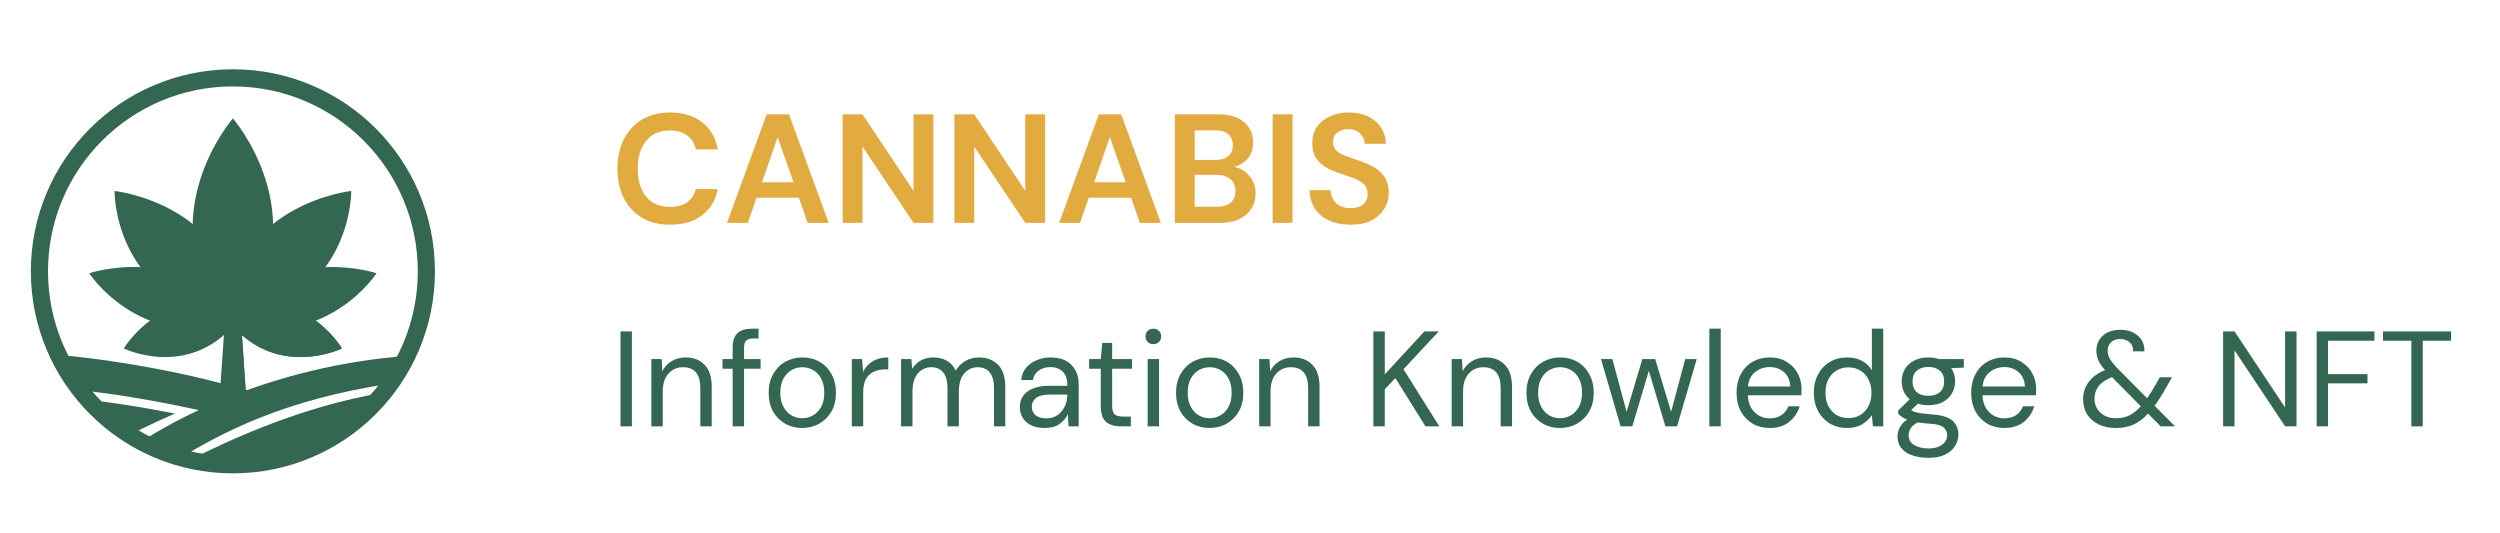 <svg width="258" height="55" viewBox="0 0 258 55" fill="none" xmlns="http://www.w3.org/2000/svg">
<path d="M69.16 23.192C68.029 23.192 67.059 22.952 66.248 22.472C65.437 21.981 64.813 21.304 64.376 20.44C63.939 19.565 63.72 18.557 63.72 17.416C63.72 16.275 63.939 15.267 64.376 14.392C64.813 13.517 65.437 12.835 66.248 12.344C67.059 11.853 68.029 11.608 69.16 11.608C70.504 11.608 71.603 11.944 72.456 12.616C73.32 13.277 73.859 14.211 74.072 15.416H71.816C71.677 14.808 71.379 14.333 70.92 13.992C70.472 13.64 69.875 13.464 69.128 13.464C68.093 13.464 67.283 13.816 66.696 14.52C66.109 15.224 65.816 16.189 65.816 17.416C65.816 18.643 66.109 19.608 66.696 20.312C67.283 21.005 68.093 21.352 69.128 21.352C69.875 21.352 70.472 21.192 70.92 20.872C71.379 20.541 71.677 20.088 71.816 19.512H74.072C73.859 20.664 73.32 21.565 72.456 22.216C71.603 22.867 70.504 23.192 69.16 23.192ZM75.024 23L79.12 11.8H81.424L85.52 23H83.344L82.448 20.408H78.08L77.168 23H75.024ZM78.64 18.808H81.888L80.256 14.152L78.64 18.808ZM86.963 23V11.8H89.011L94.275 19.688V11.8H96.323V23H94.275L89.011 15.128V23H86.963ZM98.494 23V11.8H100.542L105.806 19.688V11.8H107.854V23H105.806L100.542 15.128V23H98.494ZM109.306 23L113.402 11.8H115.706L119.802 23H117.626L116.73 20.408H112.362L111.45 23H109.306ZM112.922 18.808H116.17L114.538 14.152L112.922 18.808ZM121.244 23V11.8H125.74C126.903 11.8 127.788 12.072 128.396 12.616C129.015 13.149 129.324 13.837 129.324 14.68C129.324 15.384 129.132 15.949 128.748 16.376C128.375 16.792 127.916 17.075 127.372 17.224C128.012 17.352 128.54 17.672 128.956 18.184C129.372 18.685 129.58 19.272 129.58 19.944C129.58 20.829 129.26 21.56 128.62 22.136C127.98 22.712 127.074 23 125.9 23H121.244ZM123.292 16.504H125.436C126.012 16.504 126.455 16.371 126.764 16.104C127.074 15.837 127.228 15.459 127.228 14.968C127.228 14.499 127.074 14.131 126.764 13.864C126.466 13.587 126.012 13.448 125.404 13.448H123.292V16.504ZM123.292 21.336H125.58C126.188 21.336 126.658 21.197 126.988 20.92C127.33 20.632 127.5 20.232 127.5 19.72C127.5 19.197 127.324 18.787 126.972 18.488C126.62 18.189 126.146 18.04 125.548 18.04H123.292V21.336ZM131.338 23V11.8H133.386V23H131.338ZM139.381 23.192C138.559 23.192 137.834 23.053 137.205 22.776C136.575 22.488 136.079 22.083 135.717 21.56C135.354 21.027 135.167 20.381 135.157 19.624H137.317C137.338 20.147 137.525 20.589 137.877 20.952C138.239 21.304 138.735 21.48 139.365 21.48C139.909 21.48 140.341 21.352 140.661 21.096C140.981 20.829 141.141 20.477 141.141 20.04C141.141 19.581 140.997 19.224 140.709 18.968C140.431 18.712 140.058 18.504 139.589 18.344C139.119 18.184 138.618 18.013 138.085 17.832C137.221 17.533 136.559 17.149 136.101 16.68C135.653 16.211 135.429 15.587 135.429 14.808C135.418 14.147 135.573 13.581 135.893 13.112C136.223 12.632 136.671 12.264 137.237 12.008C137.802 11.741 138.453 11.608 139.189 11.608C139.935 11.608 140.591 11.741 141.157 12.008C141.733 12.275 142.181 12.648 142.501 13.128C142.831 13.608 143.007 14.179 143.029 14.84H140.837C140.826 14.445 140.671 14.099 140.373 13.8C140.085 13.491 139.679 13.336 139.157 13.336C138.709 13.325 138.33 13.437 138.021 13.672C137.722 13.896 137.573 14.227 137.573 14.664C137.573 15.037 137.69 15.336 137.925 15.56C138.159 15.773 138.479 15.955 138.885 16.104C139.29 16.253 139.754 16.413 140.277 16.584C140.831 16.776 141.338 17 141.797 17.256C142.255 17.512 142.623 17.853 142.901 18.28C143.178 18.696 143.317 19.235 143.317 19.896C143.317 20.483 143.167 21.027 142.869 21.528C142.57 22.029 142.127 22.435 141.541 22.744C140.954 23.043 140.234 23.192 139.381 23.192Z" fill="#E2AB40"/>
<path d="M64.036 44V34.2H65.212V44H64.036ZM67.22 44V37.056H68.284L68.354 38.302C68.578 37.863 68.9 37.518 69.32 37.266C69.74 37.014 70.216 36.888 70.748 36.888C71.569 36.888 72.223 37.14 72.708 37.644C73.203 38.139 73.45 38.904 73.45 39.94V44H72.274V40.066C72.274 38.619 71.677 37.896 70.482 37.896C69.885 37.896 69.385 38.115 68.984 38.554C68.592 38.983 68.396 39.599 68.396 40.402V44H67.22ZM75.61 44V38.05H74.56V37.056H75.61V35.852C75.61 35.18 75.778 34.69 76.114 34.382C76.45 34.074 76.94 33.92 77.584 33.92H78.284V34.928H77.766C77.411 34.928 77.159 35.003 77.01 35.152C76.86 35.292 76.786 35.535 76.786 35.88V37.056H78.494V38.05H76.786V44H75.61ZM82.784 44.168C82.131 44.168 81.543 44.019 81.02 43.72C80.498 43.421 80.082 43.001 79.774 42.46C79.476 41.909 79.326 41.265 79.326 40.528C79.326 39.791 79.48 39.151 79.788 38.61C80.096 38.059 80.512 37.635 81.034 37.336C81.566 37.037 82.159 36.888 82.812 36.888C83.466 36.888 84.054 37.037 84.576 37.336C85.099 37.635 85.51 38.059 85.808 38.61C86.116 39.151 86.27 39.791 86.27 40.528C86.27 41.265 86.116 41.909 85.808 42.46C85.5 43.001 85.08 43.421 84.548 43.72C84.026 44.019 83.438 44.168 82.784 44.168ZM82.784 43.16C83.186 43.16 83.559 43.062 83.904 42.866C84.25 42.67 84.53 42.376 84.744 41.984C84.959 41.592 85.066 41.107 85.066 40.528C85.066 39.949 84.959 39.464 84.744 39.072C84.539 38.68 84.264 38.386 83.918 38.19C83.573 37.994 83.204 37.896 82.812 37.896C82.411 37.896 82.038 37.994 81.692 38.19C81.347 38.386 81.067 38.68 80.852 39.072C80.638 39.464 80.53 39.949 80.53 40.528C80.53 41.107 80.638 41.592 80.852 41.984C81.067 42.376 81.342 42.67 81.678 42.866C82.024 43.062 82.392 43.16 82.784 43.16ZM87.906 44V37.056H88.969L89.067 38.386C89.282 37.929 89.609 37.565 90.047 37.294C90.486 37.023 91.028 36.888 91.671 36.888V38.12H91.35C90.939 38.12 90.561 38.195 90.216 38.344C89.87 38.484 89.595 38.727 89.389 39.072C89.184 39.417 89.082 39.893 89.082 40.5V44H87.906ZM92.991 44V37.056H94.055L94.139 38.064C94.363 37.691 94.662 37.401 95.035 37.196C95.409 36.991 95.829 36.888 96.295 36.888C96.846 36.888 97.317 37 97.709 37.224C98.111 37.448 98.419 37.789 98.633 38.246C98.876 37.826 99.207 37.495 99.627 37.252C100.057 37.009 100.519 36.888 101.013 36.888C101.844 36.888 102.507 37.14 103.001 37.644C103.496 38.139 103.743 38.904 103.743 39.94V44H102.581V40.066C102.581 39.347 102.437 38.806 102.147 38.442C101.858 38.078 101.443 37.896 100.901 37.896C100.341 37.896 99.875 38.115 99.501 38.554C99.137 38.983 98.955 39.599 98.955 40.402V44H97.779V40.066C97.779 39.347 97.635 38.806 97.345 38.442C97.056 38.078 96.641 37.896 96.099 37.896C95.549 37.896 95.087 38.115 94.713 38.554C94.349 38.983 94.167 39.599 94.167 40.402V44H92.991ZM107.825 44.168C107.246 44.168 106.765 44.07 106.383 43.874C106 43.678 105.715 43.417 105.529 43.09C105.342 42.763 105.249 42.409 105.249 42.026C105.249 41.317 105.519 40.771 106.061 40.388C106.602 40.005 107.339 39.814 108.273 39.814H110.149V39.73C110.149 39.123 109.99 38.666 109.673 38.358C109.355 38.041 108.931 37.882 108.399 37.882C107.941 37.882 107.545 37.999 107.209 38.232C106.882 38.456 106.677 38.787 106.593 39.226H105.389C105.435 38.722 105.603 38.297 105.893 37.952C106.191 37.607 106.56 37.345 106.999 37.168C107.437 36.981 107.904 36.888 108.399 36.888C109.369 36.888 110.097 37.149 110.583 37.672C111.077 38.185 111.325 38.871 111.325 39.73V44H110.275L110.205 42.754C110.009 43.146 109.719 43.482 109.337 43.762C108.963 44.033 108.459 44.168 107.825 44.168ZM108.007 43.174C108.455 43.174 108.837 43.057 109.155 42.824C109.481 42.591 109.729 42.287 109.897 41.914C110.065 41.541 110.149 41.149 110.149 40.738V40.724H108.371C107.68 40.724 107.19 40.845 106.901 41.088C106.621 41.321 106.481 41.615 106.481 41.97C106.481 42.334 106.611 42.628 106.873 42.852C107.143 43.067 107.521 43.174 108.007 43.174ZM115.642 44C115.007 44 114.508 43.846 114.144 43.538C113.78 43.23 113.598 42.675 113.598 41.872V38.05H112.394V37.056H113.598L113.752 35.39H114.774V37.056H116.818V38.05H114.774V41.872C114.774 42.311 114.862 42.609 115.04 42.768C115.217 42.917 115.53 42.992 115.978 42.992H116.706V44H115.642ZM119.026 35.516C118.792 35.516 118.596 35.441 118.438 35.292C118.288 35.133 118.214 34.937 118.214 34.704C118.214 34.48 118.288 34.293 118.438 34.144C118.596 33.995 118.792 33.92 119.026 33.92C119.25 33.92 119.441 33.995 119.6 34.144C119.758 34.293 119.838 34.48 119.838 34.704C119.838 34.937 119.758 35.133 119.6 35.292C119.441 35.441 119.25 35.516 119.026 35.516ZM118.438 44V37.056H119.614V44H118.438ZM124.825 44.168C124.172 44.168 123.584 44.019 123.061 43.72C122.539 43.421 122.123 43.001 121.815 42.46C121.517 41.909 121.367 41.265 121.367 40.528C121.367 39.791 121.521 39.151 121.829 38.61C122.137 38.059 122.553 37.635 123.075 37.336C123.607 37.037 124.2 36.888 124.853 36.888C125.507 36.888 126.095 37.037 126.617 37.336C127.14 37.635 127.551 38.059 127.849 38.61C128.157 39.151 128.311 39.791 128.311 40.528C128.311 41.265 128.157 41.909 127.849 42.46C127.541 43.001 127.121 43.421 126.589 43.72C126.067 44.019 125.479 44.168 124.825 44.168ZM124.825 43.16C125.227 43.16 125.6 43.062 125.945 42.866C126.291 42.67 126.571 42.376 126.785 41.984C127 41.592 127.107 41.107 127.107 40.528C127.107 39.949 127 39.464 126.785 39.072C126.58 38.68 126.305 38.386 125.959 38.19C125.614 37.994 125.245 37.896 124.853 37.896C124.452 37.896 124.079 37.994 123.733 38.19C123.388 38.386 123.108 38.68 122.893 39.072C122.679 39.464 122.571 39.949 122.571 40.528C122.571 41.107 122.679 41.592 122.893 41.984C123.108 42.376 123.383 42.67 123.719 42.866C124.065 43.062 124.433 43.16 124.825 43.16ZM129.946 44V37.056H131.01L131.08 38.302C131.304 37.863 131.626 37.518 132.046 37.266C132.466 37.014 132.942 36.888 133.474 36.888C134.296 36.888 134.949 37.14 135.434 37.644C135.929 38.139 136.176 38.904 136.176 39.94V44H135V40.066C135 38.619 134.403 37.896 133.208 37.896C132.611 37.896 132.112 38.115 131.71 38.554C131.318 38.983 131.122 39.599 131.122 40.402V44H129.946ZM141.733 44V34.2H142.909V38.638L146.997 34.2H148.481L144.841 38.106L148.537 44H147.109L144.001 39.016L142.909 40.178V44H141.733ZM149.812 44V37.056H150.876L150.946 38.302C151.17 37.863 151.492 37.518 151.912 37.266C152.332 37.014 152.808 36.888 153.34 36.888C154.161 36.888 154.814 37.14 155.3 37.644C155.794 38.139 156.042 38.904 156.042 39.94V44H154.866V40.066C154.866 38.619 154.268 37.896 153.074 37.896C152.476 37.896 151.977 38.115 151.576 38.554C151.184 38.983 150.988 39.599 150.988 40.402V44H149.812ZM160.987 44.168C160.334 44.168 159.746 44.019 159.223 43.72C158.701 43.421 158.285 43.001 157.977 42.46C157.679 41.909 157.529 41.265 157.529 40.528C157.529 39.791 157.683 39.151 157.991 38.61C158.299 38.059 158.715 37.635 159.237 37.336C159.769 37.037 160.362 36.888 161.015 36.888C161.669 36.888 162.257 37.037 162.779 37.336C163.302 37.635 163.713 38.059 164.011 38.61C164.319 39.151 164.473 39.791 164.473 40.528C164.473 41.265 164.319 41.909 164.011 42.46C163.703 43.001 163.283 43.421 162.751 43.72C162.229 44.019 161.641 44.168 160.987 44.168ZM160.987 43.16C161.389 43.16 161.762 43.062 162.107 42.866C162.453 42.67 162.733 42.376 162.947 41.984C163.162 41.592 163.269 41.107 163.269 40.528C163.269 39.949 163.162 39.464 162.947 39.072C162.742 38.68 162.467 38.386 162.121 38.19C161.776 37.994 161.407 37.896 161.015 37.896C160.614 37.896 160.241 37.994 159.895 38.19C159.55 38.386 159.27 38.68 159.055 39.072C158.841 39.464 158.733 39.949 158.733 40.528C158.733 41.107 158.841 41.592 159.055 41.984C159.27 42.376 159.545 42.67 159.881 42.866C160.227 43.062 160.595 43.16 160.987 43.16ZM167.249 44L165.219 37.056H166.395L167.865 42.502L169.489 37.056H170.819L172.457 42.502L173.913 37.056H175.103L173.073 44H171.869L170.161 38.274L168.453 44H167.249ZM176.404 44V33.92H177.58V44H176.404ZM182.629 44.168C181.966 44.168 181.378 44.019 180.865 43.72C180.352 43.412 179.946 42.987 179.647 42.446C179.358 41.905 179.213 41.265 179.213 40.528C179.213 39.8 179.358 39.165 179.647 38.624C179.936 38.073 180.338 37.649 180.851 37.35C181.374 37.042 181.976 36.888 182.657 36.888C183.329 36.888 183.908 37.042 184.393 37.35C184.888 37.649 185.266 38.045 185.527 38.54C185.788 39.035 185.919 39.567 185.919 40.136C185.919 40.239 185.914 40.341 185.905 40.444C185.905 40.547 185.905 40.663 185.905 40.794H180.375C180.403 41.326 180.524 41.769 180.739 42.124C180.963 42.469 181.238 42.731 181.565 42.908C181.901 43.085 182.256 43.174 182.629 43.174C183.114 43.174 183.52 43.062 183.847 42.838C184.174 42.614 184.412 42.311 184.561 41.928H185.723C185.536 42.572 185.177 43.109 184.645 43.538C184.122 43.958 183.45 44.168 182.629 44.168ZM182.629 37.882C182.069 37.882 181.57 38.055 181.131 38.4C180.702 38.736 180.454 39.231 180.389 39.884H184.757C184.729 39.259 184.514 38.769 184.113 38.414C183.712 38.059 183.217 37.882 182.629 37.882ZM190.628 44.168C189.937 44.168 189.33 44.009 188.808 43.692C188.294 43.375 187.893 42.941 187.604 42.39C187.324 41.839 187.184 41.214 187.184 40.514C187.184 39.814 187.328 39.193 187.618 38.652C187.907 38.101 188.308 37.672 188.822 37.364C189.335 37.047 189.942 36.888 190.642 36.888C191.211 36.888 191.715 37.005 192.154 37.238C192.592 37.471 192.933 37.798 193.176 38.218V33.92H194.352V44H193.288L193.176 42.852C192.952 43.188 192.63 43.491 192.21 43.762C191.79 44.033 191.262 44.168 190.628 44.168ZM190.754 43.146C191.22 43.146 191.631 43.039 191.986 42.824C192.35 42.6 192.63 42.292 192.826 41.9C193.031 41.508 193.134 41.051 193.134 40.528C193.134 40.005 193.031 39.548 192.826 39.156C192.63 38.764 192.35 38.461 191.986 38.246C191.631 38.022 191.22 37.91 190.754 37.91C190.296 37.91 189.886 38.022 189.522 38.246C189.167 38.461 188.887 38.764 188.682 39.156C188.486 39.548 188.388 40.005 188.388 40.528C188.388 41.051 188.486 41.508 188.682 41.9C188.887 42.292 189.167 42.6 189.522 42.824C189.886 43.039 190.296 43.146 190.754 43.146ZM199.013 41.816C198.621 41.816 198.261 41.765 197.935 41.662L197.235 42.32C197.337 42.395 197.463 42.46 197.613 42.516C197.771 42.563 197.995 42.609 198.285 42.656C198.574 42.693 198.98 42.735 199.503 42.782C200.436 42.847 201.103 43.062 201.505 43.426C201.906 43.79 202.107 44.266 202.107 44.854C202.107 45.255 201.995 45.638 201.771 46.002C201.556 46.366 201.22 46.665 200.763 46.898C200.315 47.131 199.736 47.248 199.027 47.248C198.401 47.248 197.846 47.164 197.361 46.996C196.875 46.837 196.497 46.59 196.227 46.254C195.956 45.927 195.821 45.512 195.821 45.008C195.821 44.747 195.891 44.462 196.031 44.154C196.171 43.855 196.432 43.571 196.815 43.3C196.609 43.216 196.432 43.127 196.283 43.034C196.143 42.931 196.012 42.819 195.891 42.698V42.376L197.081 41.2C196.53 40.733 196.255 40.117 196.255 39.352C196.255 38.895 196.362 38.479 196.577 38.106C196.791 37.733 197.104 37.439 197.515 37.224C197.925 37 198.425 36.888 199.013 36.888C199.414 36.888 199.778 36.944 200.105 37.056H202.667V37.938L201.365 37.994C201.635 38.386 201.771 38.839 201.771 39.352C201.771 39.809 201.659 40.225 201.435 40.598C201.22 40.971 200.907 41.27 200.497 41.494C200.095 41.709 199.601 41.816 199.013 41.816ZM199.013 40.85C199.507 40.85 199.899 40.724 200.189 40.472C200.487 40.211 200.637 39.837 200.637 39.352C200.637 38.876 200.487 38.512 200.189 38.26C199.899 37.999 199.507 37.868 199.013 37.868C198.509 37.868 198.107 37.999 197.809 38.26C197.519 38.512 197.375 38.876 197.375 39.352C197.375 39.837 197.519 40.211 197.809 40.472C198.107 40.724 198.509 40.85 199.013 40.85ZM196.969 44.896C196.969 45.363 197.165 45.708 197.557 45.932C197.949 46.165 198.439 46.282 199.027 46.282C199.605 46.282 200.067 46.156 200.413 45.904C200.767 45.652 200.945 45.316 200.945 44.896C200.945 44.597 200.823 44.336 200.581 44.112C200.338 43.897 199.89 43.771 199.237 43.734C198.723 43.697 198.28 43.65 197.907 43.594C197.524 43.799 197.272 44.019 197.151 44.252C197.029 44.495 196.969 44.709 196.969 44.896ZM206.842 44.168C206.179 44.168 205.591 44.019 205.078 43.72C204.565 43.412 204.159 42.987 203.86 42.446C203.571 41.905 203.426 41.265 203.426 40.528C203.426 39.8 203.571 39.165 203.86 38.624C204.149 38.073 204.551 37.649 205.064 37.35C205.587 37.042 206.189 36.888 206.87 36.888C207.542 36.888 208.121 37.042 208.606 37.35C209.101 37.649 209.479 38.045 209.74 38.54C210.001 39.035 210.132 39.567 210.132 40.136C210.132 40.239 210.127 40.341 210.118 40.444C210.118 40.547 210.118 40.663 210.118 40.794H204.588C204.616 41.326 204.737 41.769 204.952 42.124C205.176 42.469 205.451 42.731 205.778 42.908C206.114 43.085 206.469 43.174 206.842 43.174C207.327 43.174 207.733 43.062 208.06 42.838C208.387 42.614 208.625 42.311 208.774 41.928H209.936C209.749 42.572 209.39 43.109 208.858 43.538C208.335 43.958 207.663 44.168 206.842 44.168ZM206.842 37.882C206.282 37.882 205.783 38.055 205.344 38.4C204.915 38.736 204.667 39.231 204.602 39.884H208.97C208.942 39.259 208.727 38.769 208.326 38.414C207.925 38.059 207.43 37.882 206.842 37.882ZM218.364 44.168C217.692 44.168 217.099 44.047 216.586 43.804C216.082 43.552 215.685 43.207 215.396 42.768C215.116 42.32 214.976 41.793 214.976 41.186C214.976 40.523 215.167 39.935 215.55 39.422C215.942 38.899 216.506 38.489 217.244 38.19C216.926 37.845 216.698 37.518 216.558 37.21C216.418 36.893 216.348 36.552 216.348 36.188C216.348 35.563 216.567 35.049 217.006 34.648C217.454 34.237 218.065 34.032 218.84 34.032C219.344 34.032 219.782 34.13 220.156 34.326C220.529 34.513 220.818 34.774 221.024 35.11C221.229 35.446 221.322 35.829 221.304 36.258H220.142C220.151 35.838 220.02 35.521 219.75 35.306C219.488 35.091 219.185 34.984 218.84 34.984C218.42 34.984 218.093 35.096 217.86 35.32C217.626 35.544 217.51 35.829 217.51 36.174C217.51 36.473 217.589 36.762 217.748 37.042C217.916 37.322 218.163 37.635 218.49 37.98L221.584 41.102C221.854 40.71 222.148 40.239 222.466 39.688L222.9 38.932H224.146L223.53 40.024C223.119 40.761 222.727 41.377 222.354 41.872L224.468 44H222.984L221.682 42.684C221.187 43.216 220.674 43.599 220.142 43.832C219.61 44.056 219.017 44.168 218.364 44.168ZM216.152 41.144C216.152 41.723 216.357 42.203 216.768 42.586C217.178 42.969 217.715 43.16 218.378 43.16C218.872 43.16 219.32 43.067 219.722 42.88C220.132 42.684 220.534 42.367 220.926 41.928L217.958 38.918C217.342 39.161 216.884 39.469 216.586 39.842C216.296 40.215 216.152 40.649 216.152 41.144ZM229.425 44V34.2H230.601L235.823 42.054V34.2H236.999V44H235.823L230.601 36.146V44H229.425ZM239.077 44V34.2H245.041V35.166H240.253V38.61H244.327V39.562H240.253V44H239.077ZM248.852 44V35.166H245.926V34.2H252.954V35.166H250.028V44H248.852Z" fill="#346751"/>
<path d="M24.035 47.965C35.061 47.965 44 39.026 44 28C44 16.973 35.061 8.035 24.035 8.035C13.008 8.035 4.069 16.973 4.069 28C4.069 39.026 13.008 47.965 24.035 47.965Z" stroke="#346751" stroke-width="1.77" stroke-miterlimit="10"/>
<path d="M26.484 40.568C24.469 41.199 22.647 41.837 21.044 42.439C15.08 41.123 10.589 40.487 8.268 40.286C8.147 40.093 7.984 39.883 7.872 39.683C7.306 38.677 6.538 37.731 6.295 36.647C13.135 37.303 19.895 38.616 26.484 40.568Z" fill="#346751"/>
<path d="M9.285 41.279C11.469 41.537 14.49 41.971 18.051 42.68C15.735 43.684 14.184 44.467 13.549 44.799C11.966 43.836 10.53 42.651 9.285 41.279Z" fill="#346751"/>
<path d="M23.891 47.796C22.407 47.899 20.917 47.81 19.456 47.532C23.627 45.417 31.167 41.914 39.588 40.52C34.284 47.347 24.717 47.965 23.891 47.796Z" fill="#346751"/>
<path d="M41.218 38.527C41.083 38.854 40.554 39.262 40.404 39.572C29.19 41.231 22.777 44.753 18.559 47.278C17.359 46.844 15.837 46.315 14.609 45.556C17.778 43.495 27.683 37.8 42.152 36.712C41.985 37.391 41.484 37.881 41.218 38.527Z" fill="#346751"/>
<path d="M24.891 33.604H23.178L22.694 40.561H25.375L24.891 33.604Z" fill="#346751"/>
<path d="M25.375 40.561H24.035V33.604H24.903L24.955 34.326L25.375 40.561Z" fill="#346751"/>
<path d="M24.034 31.782C16.678 29.375 12.774 35.961 12.774 35.961C12.774 35.961 19.157 39.071 24.034 33.663C28.912 39.069 35.288 35.959 35.288 35.959C35.288 35.959 31.384 29.373 24.034 31.782Z" fill="#346751"/>
<path d="M35.288 35.959C35.288 35.959 29.66 38.7 24.937 34.556C24.616 34.276 24.312 33.977 24.028 33.66V31.782C24.701 31.558 25.395 31.402 26.099 31.318C32.122 30.605 35.288 35.959 35.288 35.959Z" fill="#346751"/>
<path d="M9.214 28.2C9.214 28.2 14.074 35.82 24.067 33.665L24.549 32.468C18.372 25.1 9.214 28.2 9.214 28.2Z" fill="#346751"/>
<path d="M38.856 28.199C38.856 28.199 34.007 35.805 24.035 33.673V31.886C30.188 25.276 38.856 28.199 38.856 28.199Z" fill="#346751"/>
<path d="M11.822 19.707C11.822 19.707 11.619 30.396 23.404 33.064L24.718 32.01C23.397 20.939 11.822 19.707 11.822 19.707Z" fill="#346751"/>
<path d="M36.247 19.707C36.247 19.707 36.451 30.396 24.666 33.064L23.36 32.01C24.672 20.939 36.247 19.707 36.247 19.707Z" fill="#346751"/>
<path d="M24.035 12.222C24.035 12.222 15.36 22.12 23.065 33.066H25.004C32.707 22.12 24.035 12.222 24.035 12.222Z" fill="#346751"/>
</svg>
